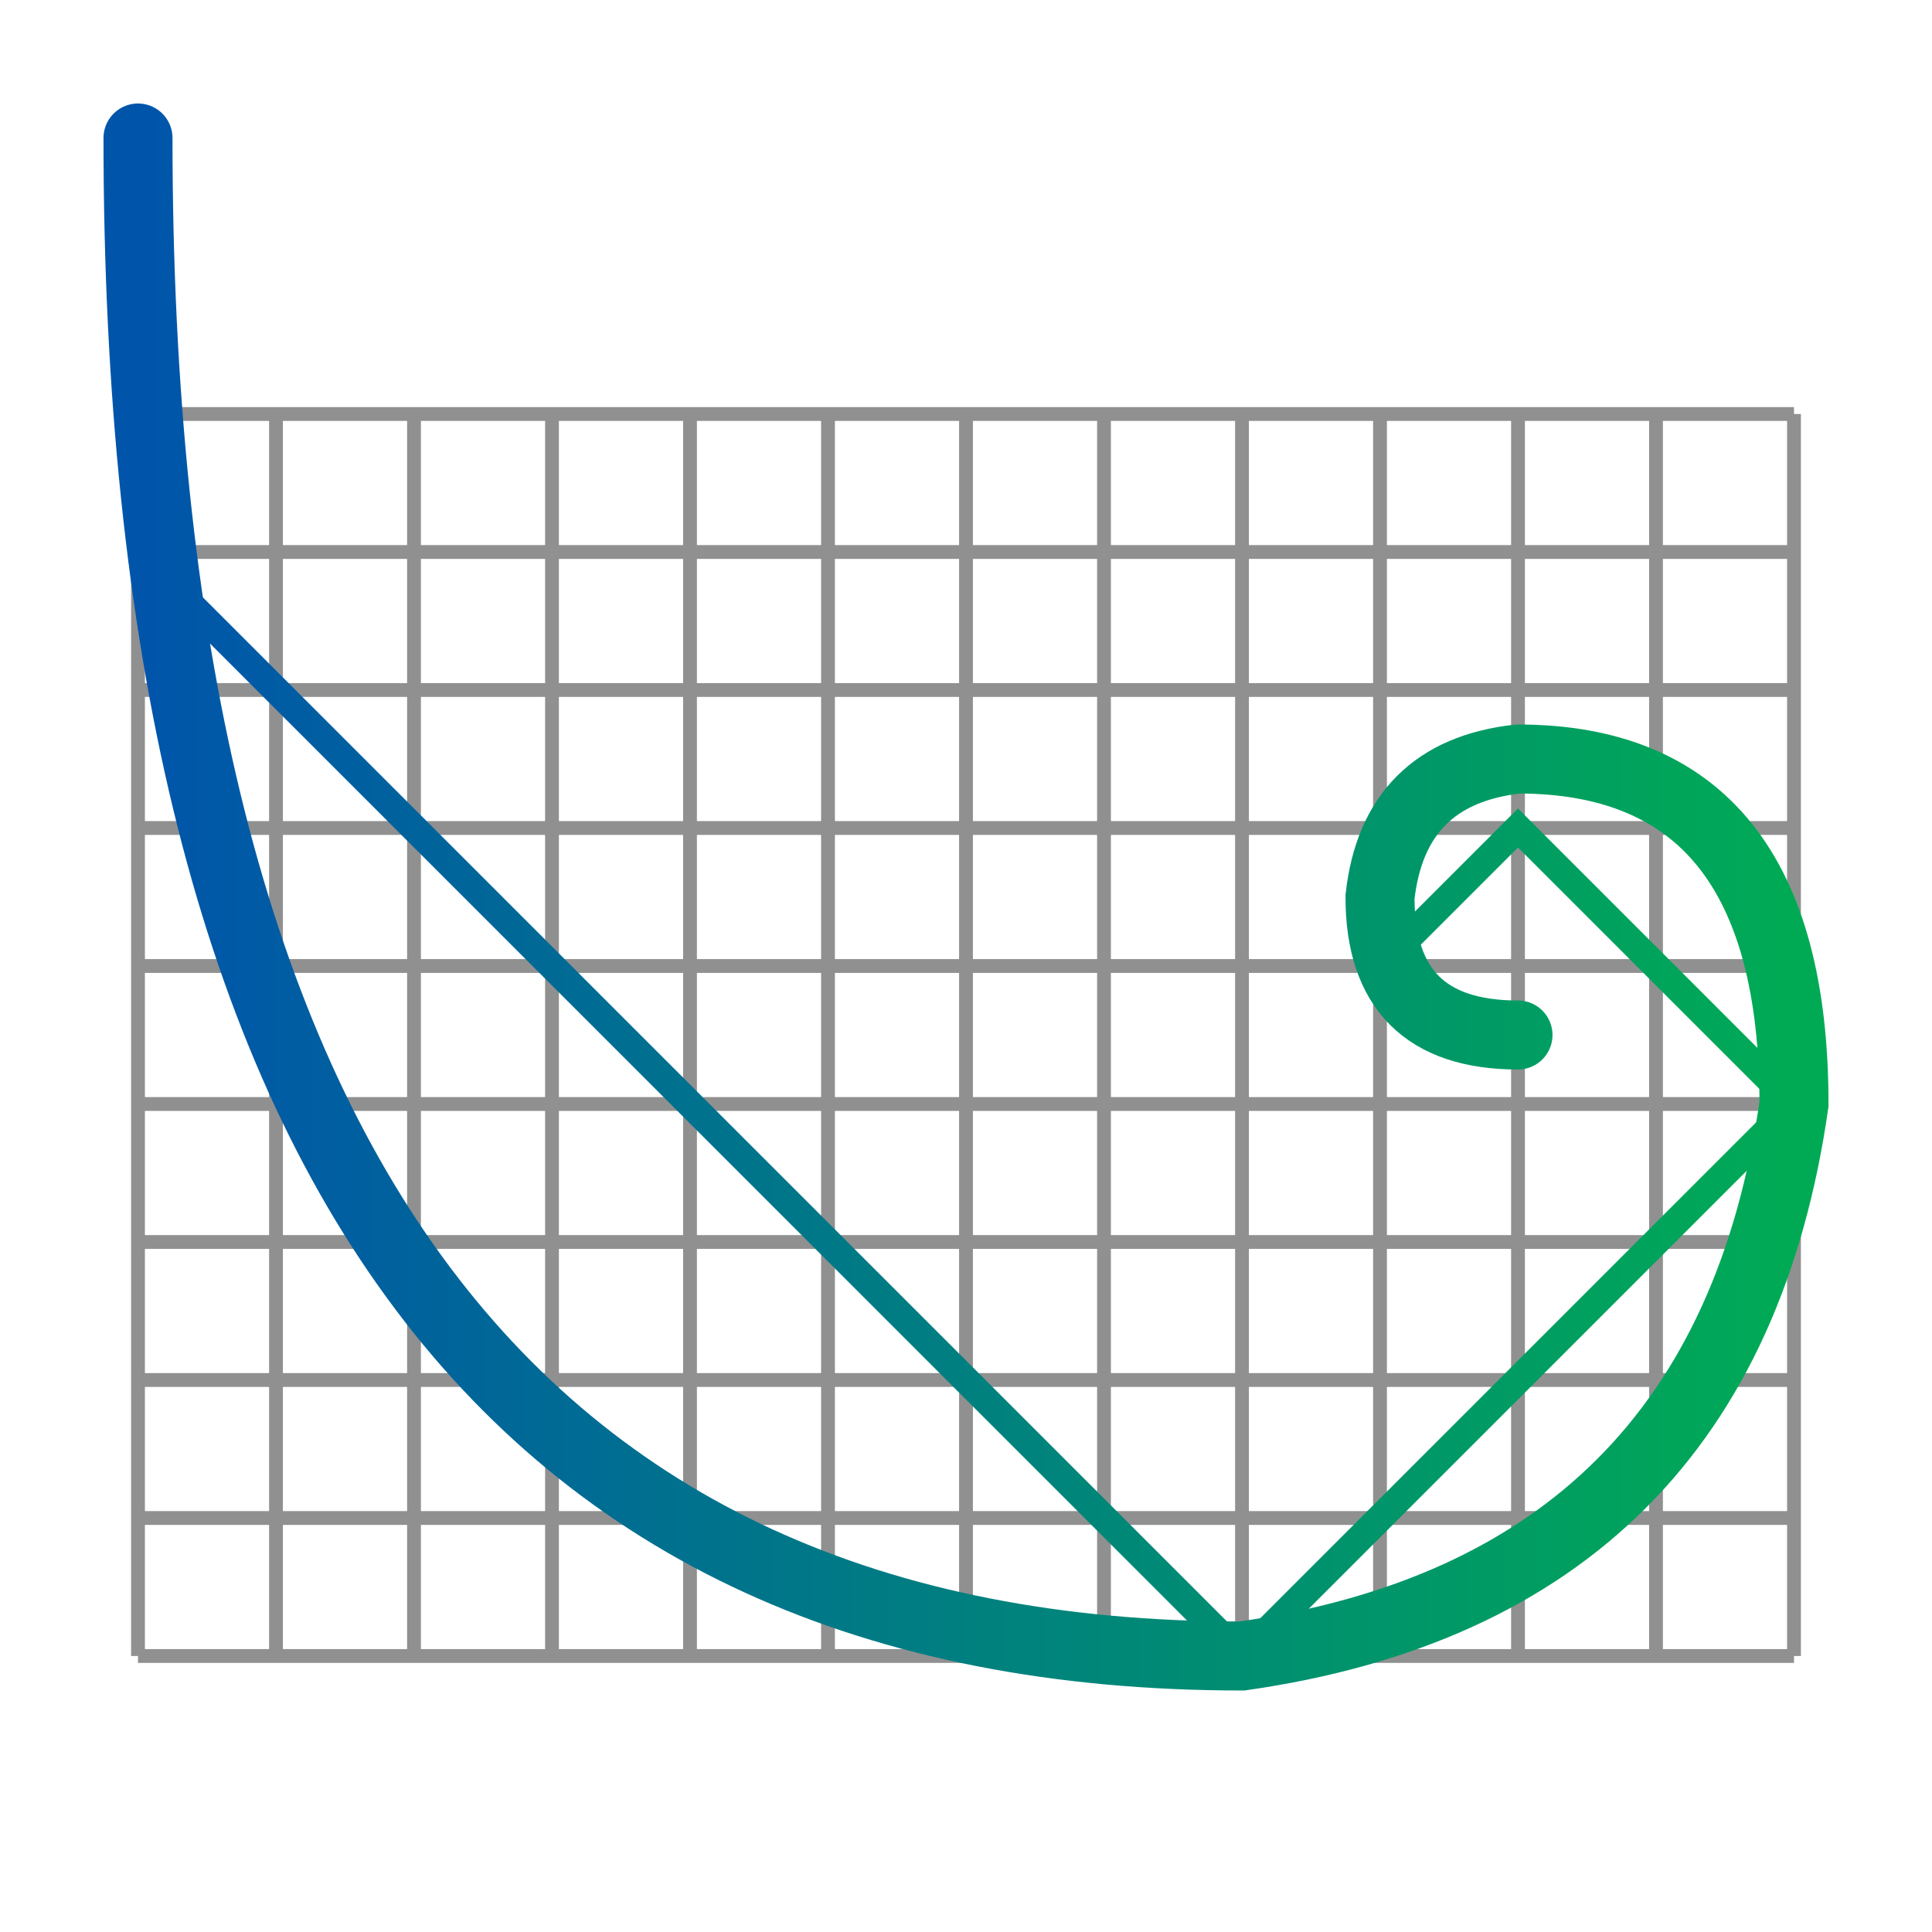 <svg version='1.1' xmlns='http://www.w3.org/2000/svg'  viewBox='0 1 14 14' fill='none' stroke='#000'>
                    <defs>
                        <linearGradient id="gradient">
                            <stop offset="0%" style="stop-color: #05a"/>
                            <stop offset="100%" style="stop-color: #0a5"/>
                        </linearGradient>
                    </defs>
                    <path stroke='rgb(144,144,144)' stroke-width='0.1' 
                        d='M1,4l0,9M2,4l0,9M3,4l0,9M4,4l0,9M5,4l0,9M6,4l0,9M7,4l0,9M8,4l0,9M9,4l0,9M10,4l0,9M11,4l0,9M12,4l0,9M13,4l0,9
							M1,13l12,0M1,12l12,0M1,11l12,0M1,10l12,0M1,9l12,0M1,8l12,0M1,7l12,0M1,6l12,0M1,5l12,0M1,4l12,0'/>
                    <path stroke='url(#gradient)' stroke-width='0.2' 
                        d='M1,5l8,8l4,-4l-2,-2l-1,1'/>
                    <path stroke='url(#gradient)' stroke-width='0.5' stroke-linecap="round"  
                        d='M1,2 Q1,13 9,13 Q12.5,12.5 13,9 Q13,6.5 11,6.5 Q10.1,6.6 10,7.5 Q10,8.5	11,8.5'/>

                </svg>
